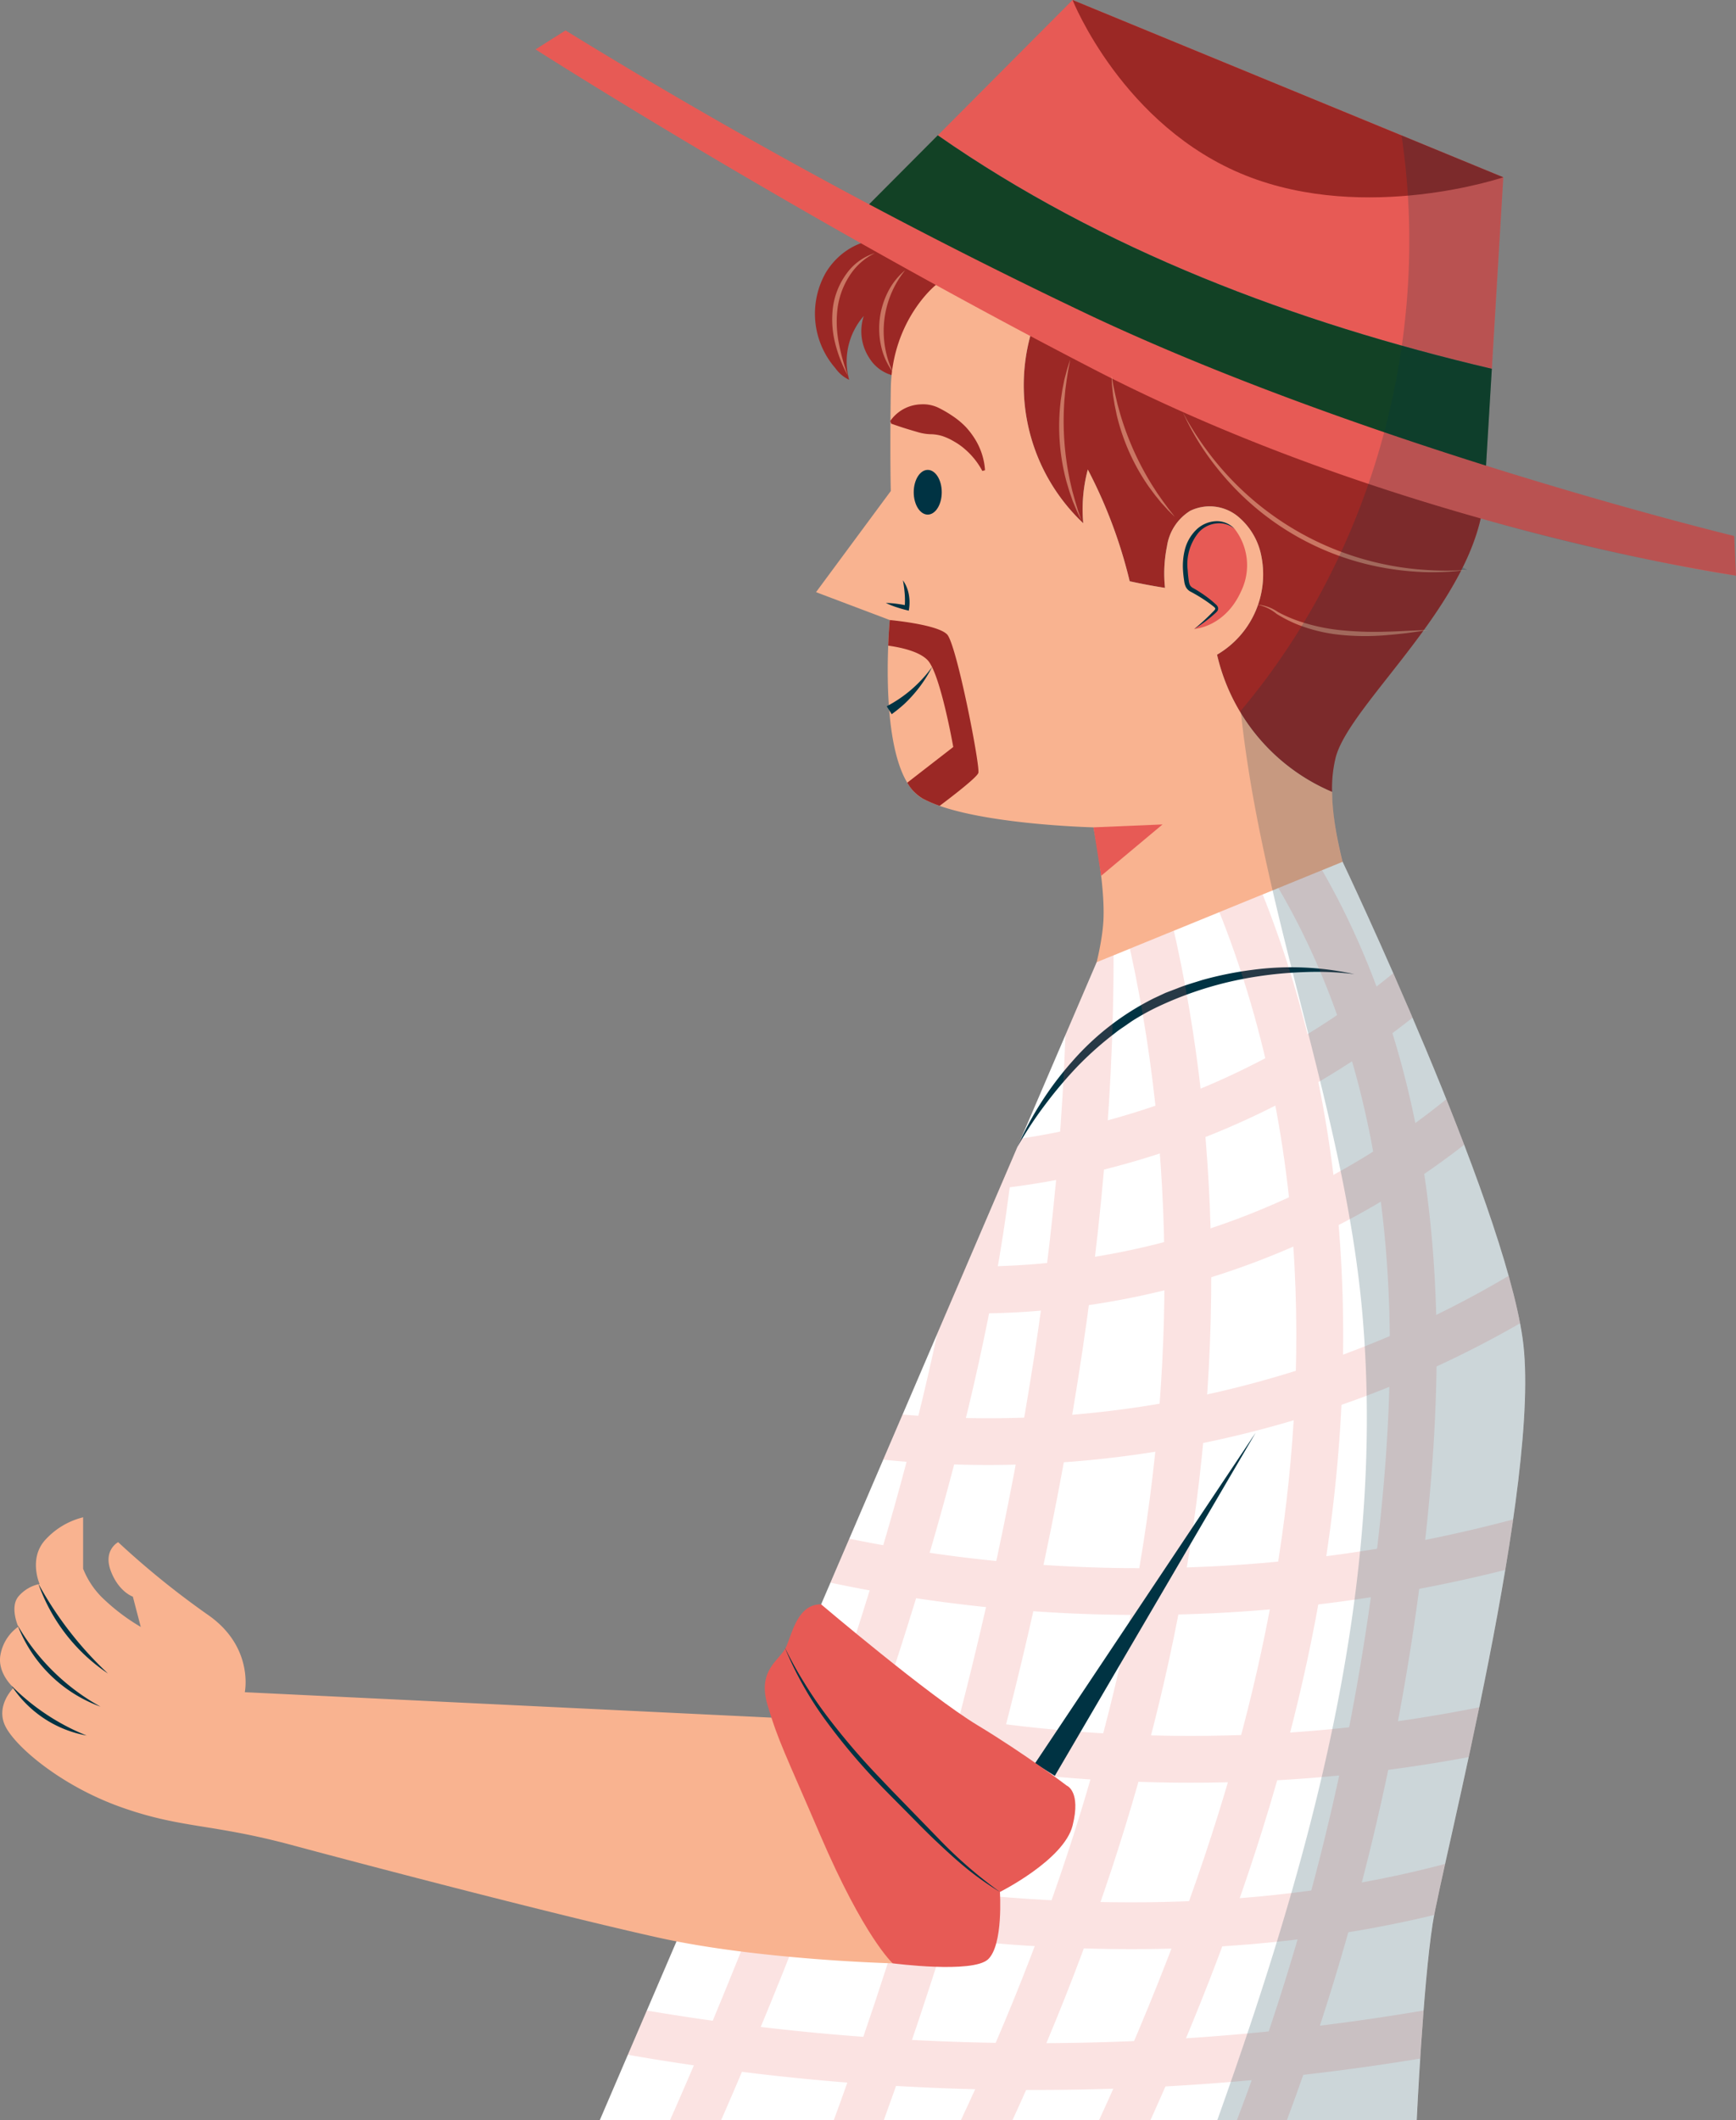 <svg id="Grupo_142501" data-name="Grupo 142501" xmlns="http://www.w3.org/2000/svg" xmlns:xlink="http://www.w3.org/1999/xlink" width="293.119" height="358.008" viewBox="0 0 293.119 358.008">
  <rect x="0" y="0" width="293.119" height="358.008" fill="#808080" stroke="none"/>
  <defs>
    <clipPath id="clip-path">
      <path id="Trazado_202450" data-name="Trazado 202450" d="M735.974,1087.057s27.035,56.773,30.393,80.48-13.585,88.463-15.2,98.88-2.682,33.133-2.682,33.133H610.541l83.906-195.535Z" transform="translate(-610.541 -1087.057)" fill="none"/>
    </clipPath>
  </defs>
  <g id="Grupo_142499" data-name="Grupo 142499" transform="translate(0 0)">
    <path id="Trazado_202421" data-name="Trazado 202421" d="M748.985,948.143c-4.054-.646-8.146,1.91-10.238,5.442a14.006,14.006,0,0,0,1.625,16.081,5.972,5.972,0,0,0,2.338,1.976,11.64,11.64,0,0,1,2.47-10.778,8.229,8.229,0,0,0,.95,7.124,6.574,6.574,0,0,0,6.561,3.045,8.34,8.34,0,0,0,3.72-1.978,14.119,14.119,0,0,0,4.871-8.657,11.988,11.988,0,0,0-2.722-9.461C756.328,948.395,752.336,947.666,748.985,948.143Z" transform="translate(-599.332 -907.512)" fill="#9b2825"/>
    <g id="Grupo_142489" data-name="Grupo 142489" transform="translate(137.784 47.695)">
      <path id="Trazado_202422" data-name="Trazado 202422" d="M652.306,1021.6a15.7,15.7,0,0,0,7.5-16.533,11.466,11.466,0,0,0-4.183-6.973,7.541,7.541,0,0,0-7.843-.787,8.489,8.489,0,0,0-3.922,5.961,23.2,23.2,0,0,0-.339,7.053q-3-.467-5.962-1.116a81.837,81.837,0,0,0-7.073-18.867,26.212,26.212,0,0,0-.77,9.067,32,32,0,0,1-7-36.908c26.9,6.22,75.605,19.283,74.708,32.165-1.238,17.778-22.641,35.034-25.081,44.271a21.892,21.892,0,0,0-.612,5.839A33.24,33.24,0,0,1,652.306,1021.6Z" transform="translate(-584.596 -958.752)" fill="#9b2825"/>
      <path id="Trazado_202423" data-name="Trazado 202423" d="M648.734,1009.829l12.627-17.081s-.166-5.621,0-17.255,7.669-17.778,8.192-17.953c0,0,7.08,1.378,17.3,3.741a32.005,32.005,0,0,0,7,36.908,26.214,26.214,0,0,1,.77-9.067,81.834,81.834,0,0,1,7.073,18.867q2.964.649,5.962,1.116a23.205,23.205,0,0,1,.339-7.053,8.489,8.489,0,0,1,3.922-5.961,7.541,7.541,0,0,1,7.843.787,11.465,11.465,0,0,1,4.183,6.973,15.7,15.7,0,0,1-7.5,16.533,33.24,33.24,0,0,0,19.428,23.172c.122,8.608,3.759,18.329,3.759,18.329l-45.676,17.935s3.041-8.71,3.312-14.738-1.689-15.542-1.689-15.542-20.8-.493-28.813-4.85-5.578-30.154-5.578-30.154Z" transform="translate(-648.734 -957.54)" fill="#f9b390"/>
    </g>
    <g id="Grupo_142491" data-name="Grupo 142491" transform="translate(149.574 68.261)">
      <path id="Trazado_202424" data-name="Trazado 202424" d="M674.247,1029.167a28.789,28.789,0,0,0,3.494-2.915.6.6,0,0,0-.035-1.065,20.912,20.912,0,0,0-3.516-2.433,2.642,2.642,0,0,1-.88-.644,2.387,2.387,0,0,1-.375-1.134,13.009,13.009,0,0,1,.135-5.247,6.408,6.408,0,0,1,3.1-4.094,4.3,4.3,0,0,1,4.9.622,10.019,10.019,0,0,1,1.122,10.5C679.451,1028.9,674.247,1029.167,674.247,1029.167Z" transform="translate(-622.191 -991.226)" fill="#e75a55"/>
      <path id="Trazado_202425" data-name="Trazado 202425" d="M740.978,1003.214c0,2.085,1.06,3.775,2.366,3.775s2.367-1.69,2.367-3.775-1.06-3.775-2.367-3.775S740.978,1001.129,740.978,1003.214Z" transform="translate(-736.273 -988.36)" fill="#003343"/>
      <path id="Trazado_202426" data-name="Trazado 202426" d="M747.309,995.907a11.4,11.4,0,0,0-1.569-5.058,13.55,13.55,0,0,0-1.662-2.231,13.4,13.4,0,0,0-2.193-1.833,19.187,19.187,0,0,0-2.556-1.482,5.993,5.993,0,0,0-2.9-.517,6.537,6.537,0,0,0-5.121,2.807l.159.446c1.951.7,3.309,1.089,4.641,1.476a8.388,8.388,0,0,0,1.978.311,6.945,6.945,0,0,1,2.055.323,9.927,9.927,0,0,1,1.936.9,10.764,10.764,0,0,1,1.823,1.288,12.7,12.7,0,0,1,2.955,3.693Z" transform="translate(-730.565 -984.77)" fill="#9b2825"/>
      <g id="Grupo_142490" data-name="Grupo 142490" transform="translate(0.398 36.429)">
        <path id="Trazado_202427" data-name="Trazado 202427" d="M742.727,1035.45c1.6,1.716,5.606,22.261,5.262,23.37-.219.71-3.9,3.582-6.53,5.559a19.481,19.481,0,0,1-2.844-1.221,7.173,7.173,0,0,1-2.623-2.691l7.765-6.025s-2.173-12.357-4.316-14.645c-1.426-1.523-4.66-2.19-6.668-2.467.1-2.611.264-4.326.264-4.326S741.126,1033.734,742.727,1035.45Z" transform="translate(-732.772 -1033.004)" fill="#9b2825"/>
      </g>
      <path id="Trazado_202428" data-name="Trazado 202428" d="M743.959,1051.468a25.144,25.144,0,0,0,2.089-1.687,22.9,22.9,0,0,0,4.744-6.3,22.333,22.333,0,0,1-3.483,3.8,21.738,21.738,0,0,1-4.188,2.847Z" transform="translate(-742.973 -999.138)" fill="#003343"/>
      <path id="Trazado_202429" data-name="Trazado 202429" d="M748.176,1027.952a14.239,14.239,0,0,0,1.712.686c.579.192,1.163.366,1.754.511l.407.1.062-.43a7.234,7.234,0,0,0-.089-2.46,5.963,5.963,0,0,0-.963-2.235,21.958,21.958,0,0,1,.305,2.33,13.892,13.892,0,0,1-.018,2.277l.469-.332c-.594-.13-1.194-.229-1.8-.311A14.273,14.273,0,0,0,748.176,1027.952Z" transform="translate(-748.176 -994.401)" fill="#003343"/>
      <path id="Trazado_202430" data-name="Trazado 202430" d="M684.242,1012.2a4.056,4.056,0,0,0-3.259-1.281,5.063,5.063,0,0,0-3.292,1.526,7.155,7.155,0,0,0-1.818,3.182,11.407,11.407,0,0,0-.331,3.624c.037.6.107,1.2.2,1.791a3.207,3.207,0,0,0,.27.962,1.9,1.9,0,0,0,.745.773,26.858,26.858,0,0,1,2.992,1.828q.355.251.7.52c.224.178.492.367.525.5.062.1-.088.3-.308.512l-.619.622a34.431,34.431,0,0,1-2.62,2.357,24.735,24.735,0,0,0,2.881-2.071c.227-.19.448-.389.668-.588a2.459,2.459,0,0,0,.339-.348.723.723,0,0,0,.14-.617,1.061,1.061,0,0,0-.315-.483l-.338-.305q-.335-.3-.685-.578a21.337,21.337,0,0,0-2.957-1.974,1.211,1.211,0,0,1-.464-.483,2.5,2.5,0,0,1-.189-.736c-.08-.572-.141-1.149-.172-1.722a8.467,8.467,0,0,1,1.8-6.342,4.6,4.6,0,0,1,2.89-1.56A4.031,4.031,0,0,1,684.242,1012.2Z" transform="translate(-625.366 -991.169)" fill="#003343"/>
    </g>
    <path id="Trazado_202431" data-name="Trazado 202431" d="M691.621,1079.193l11.662-.488-10.365,8.67Z" transform="translate(-506.993 -939.498)" fill="#e75a55"/>
    <g id="Grupo_142492" data-name="Grupo 142492" transform="translate(144.842)">
      <path id="Trazado_202432" data-name="Trazado 202432" d="M638.2,894.39l72.727,29.933-1.934,32.337c-33.245-7.8-65.844-20.1-93.546-39.42Z" transform="translate(-601.939 -894.39)" fill="#e75a55"/>
      <path id="Trazado_202433" data-name="Trazado 202433" d="M725.052,964.064l-1.276,21.33-42.165-12.986L618,938.2l13.5-13.561C659.208,943.964,691.807,956.262,725.052,964.064Z" transform="translate(-618.003 -901.794)" fill="#124125"/>
    </g>
    <path id="Trazado_202434" data-name="Trazado 202434" d="M766.114,993.248s-56.893-8.189-108.491-34.868-94.207-53.986-94.207-53.986l5.068-3.2a926.885,926.885,0,0,0,89.139,48.378c47.862,22.4,108.188,36.988,108.188,36.988Z" transform="translate(-472.996 -896.055)" fill="#e75a55"/>
    <path id="Trazado_202435" data-name="Trazado 202435" d="M644.718,924.039c-20.8-8.273-29.276-29.649-29.276-29.649l72.727,29.933S665.1,932.147,644.718,924.039Z" transform="translate(-434.344 -894.39)" fill="#9b2825"/>
    <path id="Trazado_202436" data-name="Trazado 202436" d="M735.974,1087.057s27.035,56.773,30.393,80.48-13.585,88.463-15.2,98.88-2.682,33.133-2.682,33.133H610.541l83.906-195.535Z" transform="translate(-509.279 -941.542)" fill="#fff"/>
    <path id="Trazado_202437" data-name="Trazado 202437" d="M648.734,1140.987a62.785,62.785,0,0,1,4.7-7.162,71.41,71.41,0,0,1,5.5-6.5,56.846,56.846,0,0,1,6.343-5.617c.545-.448,1.141-.825,1.719-1.227s1.149-.816,1.755-1.171a39.286,39.286,0,0,1,3.7-2.008,60.454,60.454,0,0,1,16.147-5.01,67.1,67.1,0,0,1,8.476-.835,50.972,50.972,0,0,1,8.552.341,49.438,49.438,0,0,0-17.2-.725,59.768,59.768,0,0,0-8.514,1.725c-1.378.448-2.782.829-4.127,1.38l-2.034.776-1.986.928a44.909,44.909,0,0,0-13.729,10.607A54.957,54.957,0,0,0,648.734,1140.987Z" transform="translate(-476.954 -947.315)" fill="#003343"/>
    <g id="Grupo_142495" data-name="Grupo 142495" transform="translate(101.262 145.515)" opacity="0.17">
      <g id="Grupo_142494" data-name="Grupo 142494" clip-path="url(#clip-path)">
        <g id="Grupo_142493" data-name="Grupo 142493" transform="translate(-7.338 -10.284)">
          <path id="Trazado_202438" data-name="Trazado 202438" d="M637.419,1335.284A412.511,412.511,0,0,0,677.038,1203.5c3.263-26.006,3.4-47.363.443-67.213-3.6-24.165-12.218-45.9-24.912-62.849l-6.322,4.735c11.911,15.907,20.012,36.4,23.423,59.279,2.851,19.118,2.7,39.793-.469,65.064a404.639,404.639,0,0,1-38.862,129.263Z" transform="translate(-530.949 -1073.44)" fill="#e75a55"/>
          <path id="Trazado_202439" data-name="Trazado 202439" d="M658.267,1326.244c23.045-45.082,36.581-82.985,42.6-119.287,7.64-46.059,2.673-89.482-14.36-125.573l-7.144,3.372c20.65,43.752,18.854,89.9,13.711,120.909-5.883,35.475-19.178,72.647-41.841,116.984Z" transform="translate(-571.485 -1075.384)" fill="#e75a55"/>
          <path id="Trazado_202440" data-name="Trazado 202440" d="M687.682,1326.387c20.616-38.3,34.554-76.646,41.426-113.976,7.712-41.885,6.547-83.809-3.37-121.239L718.1,1093.2c9.62,36.311,10.74,77.04,3.238,117.786-6.724,36.519-20.388,74.088-40.614,111.662Z" transform="translate(-623.548 -1077.78)" fill="#e75a55"/>
          <path id="Trazado_202441" data-name="Trazado 202441" d="M709.811,1328.988c.123-.282,12.405-28.751,24.431-70.2,11.109-38.282,24.291-95.851,24-152.707l-7.9.04c.546,107.029-47.3,218.605-47.78,219.72Z" transform="translate(-664.146 -1081.429)" fill="#e75a55"/>
          <path id="Trazado_202442" data-name="Trazado 202442" d="M731.948,1326.6c.474-1,47.443-101.291,54.7-175.814l-7.862-.766c-7.124,73.15-53.517,172.219-53.984,173.21Z" transform="translate(-709.346 -1092.183)" fill="#e75a55"/>
          <path id="Trazado_202443" data-name="Trazado 202443" d="M633.224,1148.529A137.618,137.618,0,0,0,722.67,1115.1l-5.188-5.956a129.446,129.446,0,0,1-87.447,31.448l-.205,7.9Q631.526,1148.528,633.224,1148.529Z" transform="translate(-573.635 -1082.177)" fill="#e75a55"/>
          <path id="Trazado_202444" data-name="Trazado 202444" d="M618.075,1173.282a134.7,134.7,0,0,0,95.506-40l-5.645-5.526a126.539,126.539,0,0,1-100.212,37.188l-.674,7.87C610.721,1173.126,614.4,1173.282,618.075,1173.282Z" transform="translate(-547.34 -1086.732)" fill="#e75a55"/>
          <path id="Trazado_202445" data-name="Trazado 202445" d="M617.078,1207.819c39.272,0,78.6-13.09,109.606-37.234l-4.853-6.232c-37.624,29.3-88.069,41.559-134.945,32.8l-1.452,7.766A172.348,172.348,0,0,0,617.078,1207.819Z" transform="translate(-544.119 -1095.69)" fill="#e75a55"/>
          <path id="Trazado_202446" data-name="Trazado 202446" d="M664.149,1249.04a251.377,251.377,0,0,0,77.653-12.2l-2.446-7.511a245.022,245.022,0,0,1-143.3,2.15l-2.22,7.581A250.778,250.778,0,0,0,664.149,1249.04Z" transform="translate(-565.577 -1111.591)" fill="#e75a55"/>
          <path id="Trazado_202447" data-name="Trazado 202447" d="M685.784,1284.935a254.825,254.825,0,0,0,69.646-9.654l-2.162-7.6a248.68,248.68,0,0,1-157.333-7.415l-2.866,7.361A255.973,255.973,0,0,0,685.784,1284.935Z" transform="translate(-578.631 -1119.163)" fill="#e75a55"/>
          <path id="Trazado_202448" data-name="Trazado 202448" d="M697.937,1323.09c27.193,0,51.981-4.321,73.837-12.885l-2.883-7.355c-23.969,9.392-51.726,13.455-82.51,12.078-30.472-1.363-60.709-7.98-83.647-13.593l-1.878,7.672c23.289,5.7,54.015,12.42,85.172,13.813Q692.056,1323.09,697.937,1323.09Z" transform="translate(-600.857 -1129.214)" fill="#e75a55"/>
          <path id="Trazado_202449" data-name="Trazado 202449" d="M694.919,1356.621a398.224,398.224,0,0,0,78.014-7.664l-1.55-7.746a392.89,392.89,0,0,1-153.027-.02l-1.553,7.744A398.146,398.146,0,0,0,694.919,1356.621Z" transform="translate(-614.059 -1138.968)" fill="#e75a55"/>
        </g>
      </g>
    </g>
    <path id="Trazado_202451" data-name="Trazado 202451" d="M674.182,1272.64l33.884-57.9-37.233,55.8Z" transform="translate(-496.077 -972.792)" fill="#003343"/>
    <g id="Grupo_142496" data-name="Grupo 142496" transform="translate(0 256.193)">
      <path id="Trazado_202452" data-name="Trazado 202452" d="M882.375,1267.432l-89.1-4.3s1.615-7.679-6.306-13.119a142.9,142.9,0,0,1-15.077-12.214s-2.576,1.336-1.24,4.867,3.721,4.331,3.721,4.331l1.336,5.115a34.248,34.248,0,0,1-6.68-5.115,14.328,14.328,0,0,1-3.054-4.714V1233.6a12.752,12.752,0,0,0-6.393,3.817c-2.862,3.149-.954,7.443-.954,7.443a6.328,6.328,0,0,0-3.6,2.137c-1.464,1.809,0,5.075,0,5.075a7.389,7.389,0,0,0-2.984,4.617c-.675,3.209,2.2,5.686,2.2,5.686s-3.041,2.928-1.464,6.363,9.322,10.133,19.53,13.779,15.312,2.77,28.873,6.416,45.06,11.9,61.976,15.649,39.519,4.329,39.519,4.329Z" transform="translate(-751.941 -1233.6)" fill="#f9b390"/>
      <path id="Trazado_202453" data-name="Trazado 202453" d="M927.391,1248.427a30.407,30.407,0,0,0,11.75,15.172,60.659,60.659,0,0,1-11.75-15.172Z" transform="translate(-920.92 -1237.229)" fill="#003343"/>
      <path id="Trazado_202454" data-name="Trazado 202454" d="M929.044,1257.76a23.641,23.641,0,0,0,13.987,13.725,36.582,36.582,0,0,1-13.987-13.725Z" transform="translate(-926.058 -1239.513)" fill="#003343"/>
      <path id="Trazado_202455" data-name="Trazado 202455" d="M932.154,1271.292a19.225,19.225,0,0,0,12.657,8.379,37.674,37.674,0,0,1-12.657-8.379Z" transform="translate(-930.187 -1242.824)" fill="#003343"/>
    </g>
    <g id="Grupo_142497" data-name="Grupo 142497" transform="translate(129.135 270.89)">
      <path id="Trazado_202456" data-name="Trazado 202456" d="M720.614,1253.06S738.8,1268.5,747,1273.457s15.095,10.215,15.095,10.215,2.443.942.978,6.745-12.271,11.206-12.271,11.206.6,8.933-2,11.371-16.1.679-16.1.679-4.8-4.329-12.244-21.675c-5.827-13.577-7.123-15.918-8.9-21.956s2.163-7.531,3.178-9.863S716.7,1252.994,720.614,1253.06Z" transform="translate(-711.105 -1253.059)" fill="#e75a55"/>
      <path id="Trazado_202457" data-name="Trazado 202457" d="M727.972,1262.668a58.559,58.559,0,0,0,6.764,12.127,105.794,105.794,0,0,0,8.922,10.677c1.6,1.677,3.248,3.31,4.871,4.952s3.235,3.311,4.921,4.9,3.387,3.171,5.185,4.638a49.9,49.9,0,0,0,5.677,4.009,75.208,75.208,0,0,1-10.436-9.078l-4.832-4.973c-1.612-1.666-3.234-3.308-4.81-4.994a117.246,117.246,0,0,1-9.007-10.492q-2.093-2.752-3.905-5.7A64.51,64.51,0,0,1,727.972,1262.668Z" transform="translate(-724.611 -1255.411)" fill="#003343"/>
    </g>
    <g id="Grupo_142498" data-name="Grupo 142498" transform="translate(140.515 42.74)" opacity="0.47">
      <path id="Trazado_202458" data-name="Trazado 202458" d="M713.517,1001.919c-.181-.551-.367-1.1-.562-1.64l-.5-1.653-.461-1.662-.39-1.677a48.433,48.433,0,0,1-.946-13.661l.154-1.714.227-1.709.268-1.707q.177-.845.329-1.7-.278.821-.533,1.654l-.445,1.683-.34,1.709-.264,1.725a35.912,35.912,0,0,0,.963,13.864l.5,1.672.573,1.646.674,1.606Q713.127,1001.143,713.517,1001.919Z" transform="translate(-671.45 -956.807)" fill="#fecfa7"/>
      <path id="Trazado_202459" data-name="Trazado 202459" d="M688.878,978.357c.02.554.046,1.11.083,1.666l.169,1.663.271,1.65.341,1.64a35.376,35.376,0,0,0,5.45,12.179l1,1.347,1.051,1.3,1.128,1.233q.586.6,1.188,1.171-.508-.664-1.029-1.307l-.983-1.337-.95-1.354-.893-1.39a48.928,48.928,0,0,1-5.373-12l-.441-1.592-.377-1.611L689.167,980Q689.036,979.177,688.878,978.357Z" transform="translate(-641.709 -957.679)" fill="#fecfa7"/>
      <path id="Trazado_202460" data-name="Trazado 202460" d="M623.473,986.621A44.85,44.85,0,0,0,627.036,993a48.566,48.566,0,0,0,4.564,5.737,46.229,46.229,0,0,0,25.314,14.008,48.558,48.558,0,0,0,7.286.819,44.8,44.8,0,0,0,7.3-.373,50.711,50.711,0,0,1-7.281-.014,49.845,49.845,0,0,1-36.868-20.4A50.578,50.578,0,0,1,623.473,986.621Z" transform="translate(-564.255 -959.702)" fill="#fecfa7"/>
      <path id="Trazado_202461" data-name="Trazado 202461" d="M632.163,1029.554a7.322,7.322,0,0,1,3.319,1.561,22.586,22.586,0,0,0,3.359,1.729,27.06,27.06,0,0,0,7.327,1.808,41.514,41.514,0,0,0,7.527.086c1.248-.094,2.492-.22,3.733-.366,1.238-.172,2.475-.334,3.706-.548l-3.739.163c-1.243.067-2.486.125-3.728.144a56.492,56.492,0,0,1-7.411-.264,32.108,32.108,0,0,1-7.2-1.588,22.83,22.83,0,0,1-3.38-1.5A6.976,6.976,0,0,0,632.163,1029.554Z" transform="translate(-560.453 -970.207)" fill="#fecfa7"/>
      <path id="Trazado_202462" data-name="Trazado 202462" d="M758.558,971.635a36.413,36.413,0,0,1-1.547-5.682,18.461,18.461,0,0,1-.159-5.776,13.265,13.265,0,0,1,1.992-5.353,10.6,10.6,0,0,1,4.29-3.844,9.28,9.28,0,0,0-4.8,3.492,12.426,12.426,0,0,0-2.268,5.595,16.352,16.352,0,0,0,.339,6.01A22.68,22.68,0,0,0,758.558,971.635Z" transform="translate(-755.932 -950.979)" fill="#fecfa7"/>
      <path id="Trazado_202463" data-name="Trazado 202463" d="M751.452,971.981a16.335,16.335,0,0,1,2.092-17.179,11.365,11.365,0,0,0-2.912,3.665,13.682,13.682,0,0,0-1.126,9.257A11.38,11.38,0,0,0,751.452,971.981Z" transform="translate(-741.224 -951.915)" fill="#fecfa7"/>
    </g>
  </g>
  <g id="Grupo_142500" data-name="Grupo 142500" transform="translate(205.531 22.862)" opacity="0.2" style="mix-blend-mode: multiply;isolation: isolate">
    <path id="Trazado_202464" data-name="Trazado 202464" d="M587.944,1123.918c-2.945-34.377-16.99-67.777-20.563-102.1,22.323-26.532,32.247-62.928,27.148-97.163l17.181,7.072-1.934,32.337-.979,16.355c24.018,7.555,41.9,11.88,41.9,11.88l.3,6.688a371.527,371.527,0,0,1-43.107-9.655,37.359,37.359,0,0,1-3.036,8.261l.784.434c-.347.036-.7.058-1.043.086a77.275,77.275,0,0,1-6.209,9.935l.689.1-.823.082c-6.334,8.753-13.49,16.323-14.84,21.434a21.894,21.894,0,0,0-.612,5.839,52.774,52.774,0,0,0,1.773,11.8h0s27.036,56.773,30.393,80.48-13.585,88.463-15.2,98.879-2.682,33.133-2.682,33.133H563.416C579.163,1215.679,591.908,1170.2,587.944,1123.918Z" transform="translate(-563.416 -924.66)" fill="#003343"/>
  </g>
</svg>
